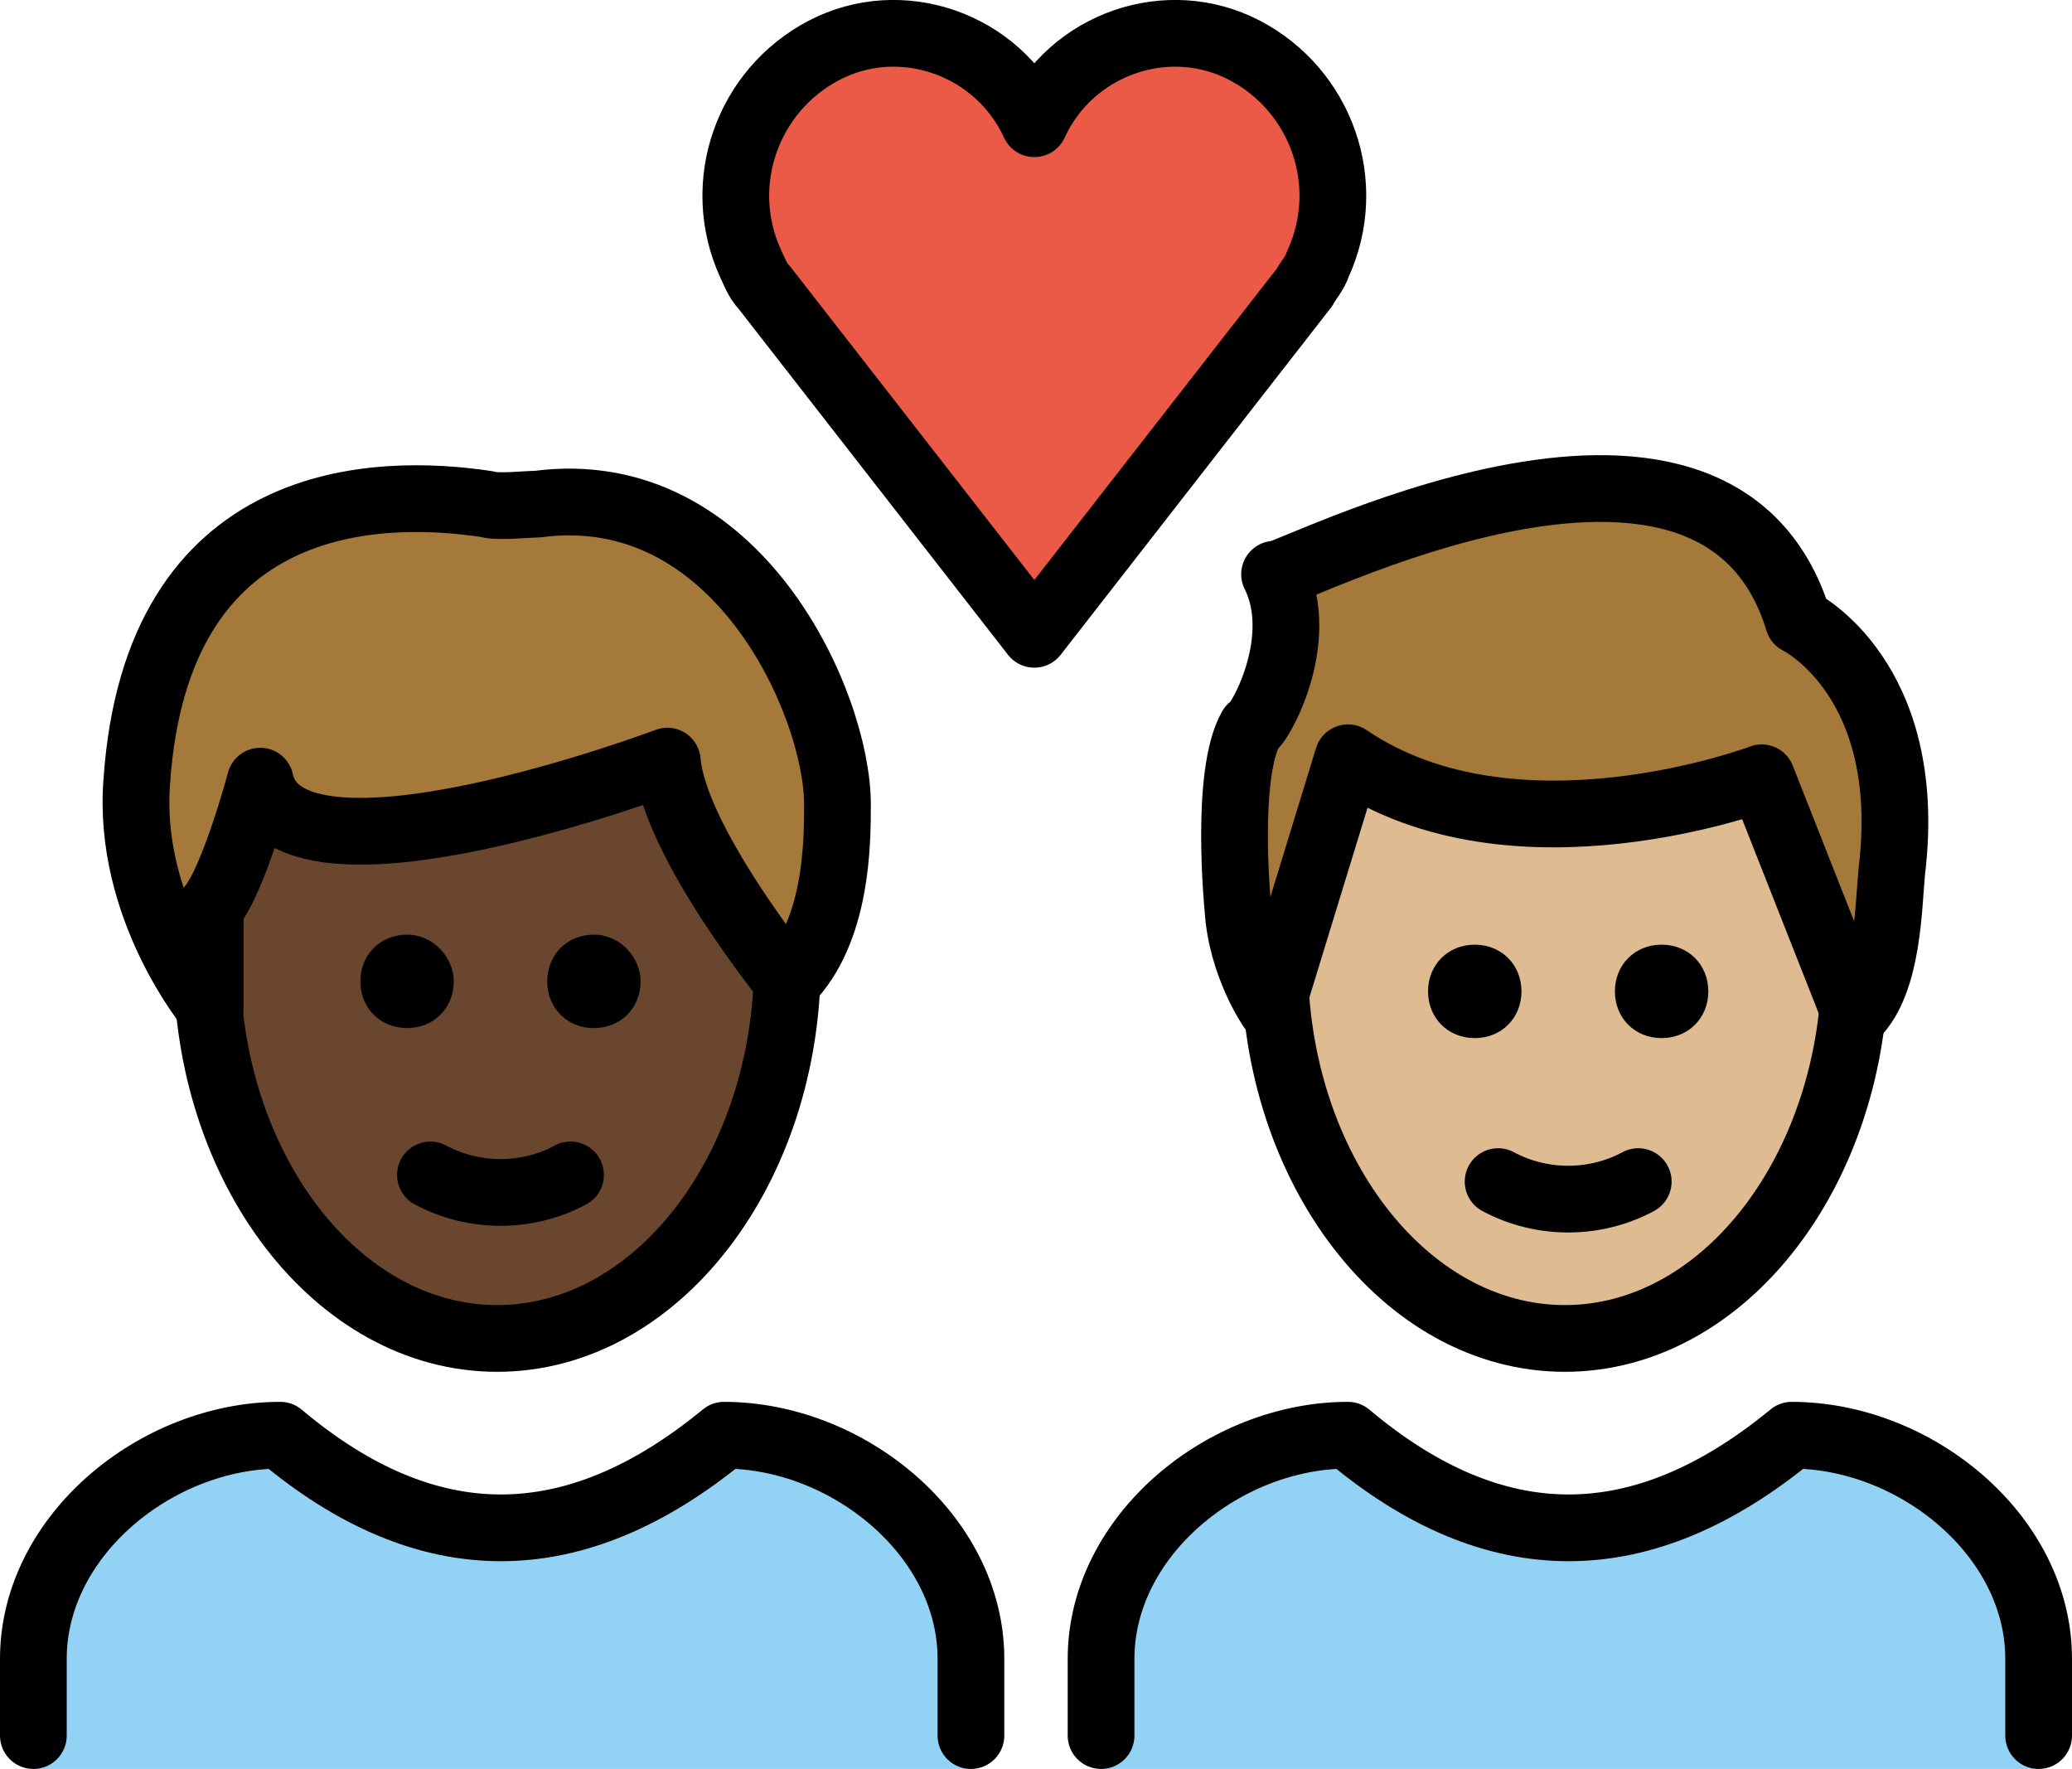 <svg xmlns="http://www.w3.org/2000/svg" xmlns:svg="http://www.w3.org/2000/svg" id="emoji" width="62.1" height="53.007" version="1.1" viewBox="0 0 62.1 53.007"><g id="color" transform="translate(-5,-7.993)"><path id="path1" fill="#92d3f5" d="M 6,61 V 57.7 C 6,54 9.7,51 13.4,51 c 4.4,3.7 8.8,3.7 13.3,0 3.7,0 7.4,3 7.4,6.7 V 61"/><path id="path2" fill="#92d3f5" d="M 38,61 V 57.7 C 38,54 41.7,51 45.4,51 c 4.4,3.7 8.8,3.7 13.3,0 3.7,0 7.4,3 7.4,6.7 V 61"/><path id="path3" fill="#ea5a47" d="m 36,11.7 c 1.1,-2.4 4,-3.4 6.3,-2.2 2.3,1.2 3.3,4 2.2,6.4 -0.1,0.3 -0.3,0.5 -0.4,0.7 L 36,27 27.9,16.6 C 27.7,16.4 27.6,16.1 27.5,15.9 26.4,13.5 27.4,10.7 29.7,9.5 32,8.3 34.9,9.3 36,11.7 Z"/></g><g id="hair" transform="translate(-5,-7.993)"><g id="hair-b"><path id="path4" fill="#a57939" d="m 43.2,25.2 c 0,0.3 13.2,-6.8 15.7,1.4 0,0 3.5,1.7 2.8,7.5 -0.1,1 -0.1,3.3 -1.1,4.3 l -2.8,-7.1 c 0,0 -7.4,2.8 -12.4,-0.6 l -2.3,7.5 c 0,0 -0.9,-1.3 -1,-3 0,0 -0.4,-4 0.4,-5.4 0.2,0 1.7,-2.6 0.7,-4.6 z"/></g><g id="hair-a"><path id="path5" fill="#a57939" d="m 9.1,31.2 c 0.6,-8.7 7.2,-8.8 10.5,-8.3 0.3,0.1 1.2,0 1.5,0 6,-0.8 9,6 9,9 0,1.1 0,3.8 -1.5,5.3 0,0 -3.4,-4.2 -3.6,-6.6 0,0 -11.4,4.3 -12.2,0.6 0,0 -0.8,3 -1.5,3.8 0,0 0,2.3 0,3 0,0 -2.5,-3 -2.2,-6.8 z"/></g></g><g id="skin" transform="translate(-5,-7.993)"><g id="skin-b"><path id="path6" fill="#debb90" d="m 57.8,31.3 c 0,0 -7.4,2.8 -12.4,-0.6 l -2.1,6.8 c 0.3,5.8 4.1,10.5 8.7,10.5 4.4,0 8,-4.2 8.6,-9.6 z"/></g><g id="skin-a"><path id="path7" fill="#6a462f" d="m 25,30.8 c 0,0 -11.4,4.3 -12.2,0.6 0,0 -0.8,3 -1.5,3.8 0,0 0,2.3 0,3 v 0 c 0.6,5.5 4.2,9.8 8.6,9.8 4.6,0 8.4,-4.7 8.7,-10.6 C 28.3,37 25.2,33.1 25,30.8 Z"/></g></g><g id="line" transform="translate(-5,-7.993)"><path id="path8" fill="none" stroke="#000" stroke-miterlimit="10" stroke-width="2" d="m 60.6,35.6 c 0,0.4 0,0.8 0,1.2 0,6.2 -3.9,11.3 -8.7,11.3 -4.8,0 -8.7,-5.1 -8.7,-11.3 0,-0.2 0,-0.5 0,-0.7"/><path id="path9" fill="none" stroke="#000" stroke-linejoin="round" stroke-miterlimit="10" stroke-width="2" d="m 43.2,25.2 c 0,0.3 13.2,-6.8 15.7,1.4 0,0 3.5,1.7 2.8,7.5 -0.1,1 -0.1,3.3 -1.1,4.3 l -2.8,-7.1 c 0,0 -7.4,2.8 -12.4,-0.6 l -2.3,7.5 c 0,0 -0.9,-1.3 -1,-3 0,0 -0.4,-4 0.4,-5.4 0.2,0 1.7,-2.6 0.7,-4.6 z"/><path id="path10" fill="none" stroke="#000" stroke-linecap="round" stroke-linejoin="round" stroke-width="2" d="m 36,11.7 c 1.1,-2.4 4,-3.4 6.3,-2.2 2.3,1.2 3.3,4 2.2,6.4 -0.1,0.3 -0.3,0.5 -0.4,0.7 L 36,27 27.9,16.6 C 27.7,16.4 27.6,16.1 27.5,15.9 26.4,13.5 27.4,10.7 29.7,9.5 32,8.3 34.9,9.3 36,11.7 Z"/><path id="path11" fill="none" stroke="#000" stroke-miterlimit="10" stroke-width="2" d="m 28.6,36.1 c 0,0.2 0,0.4 0,0.7 0,6.2 -3.9,11.3 -8.7,11.3 -4.8,0 -8.7,-5.1 -8.7,-11.3 0,-0.2 0,-0.4 0,-0.7"/><path id="path12" fill="none" stroke="#000" stroke-linecap="round" stroke-linejoin="round" stroke-width="2" d="m 9.1,31.4 c 0.6,-8.7 7.2,-8.8 10.5,-8.3 0.3,0.1 1.2,0 1.5,0 6,-0.8 9,6 9,9 0,1.1 0,3.8 -1.5,5.3 0,0 -3.4,-4.2 -3.6,-6.6 0,0 -11.4,4.3 -12.2,0.6 0,0 -0.8,3 -1.5,3.8 0,0 0,2.3 0,3 0,0 -2.5,-3 -2.2,-6.8 z"/><path id="path13" fill="none" stroke="#000" stroke-linecap="round" stroke-linejoin="round" stroke-width="2" d="M 6,60 V 57.7 C 6,54 9.7,51 13.4,51 c 4.4,3.7 8.8,3.7 13.3,0 3.7,0 7.4,3 7.4,6.7 V 60"/><path id="path14" d="m 24.2,37.4 c 0,0.8 -0.6,1.4 -1.4,1.4 -0.8,0 -1.4,-0.6 -1.4,-1.4 0,-0.8 0.6,-1.4 1.4,-1.4 0.8,0 1.4,0.7 1.4,1.4"/><path id="path15" d="m 18.6,37.4 c 0,0.8 -0.6,1.4 -1.4,1.4 -0.8,0 -1.4,-0.6 -1.4,-1.4 0,-0.8 0.6,-1.4 1.4,-1.4 0.8,0 1.4,0.7 1.4,1.4"/><path id="path16" fill="none" stroke="#000" stroke-linecap="round" stroke-linejoin="round" stroke-width="2" d="m 17.9,43.2 c 1.3,0.7 2.9,0.7 4.2,0"/><path id="path17" d="m 56.2,37.7 c 0,0.8 -0.6,1.4 -1.4,1.4 -0.8,0 -1.4,-0.6 -1.4,-1.4 0,-0.8 0.6,-1.4 1.4,-1.4 0.8,0 1.4,0.6 1.4,1.4"/><path id="path18" d="m 50.6,37.7 c 0,0.8 -0.6,1.4 -1.4,1.4 -0.8,0 -1.4,-0.6 -1.4,-1.4 0,-0.8 0.6,-1.4 1.4,-1.4 0.8,0 1.4,0.6 1.4,1.4"/><path id="path19" fill="none" stroke="#000" stroke-linecap="round" stroke-linejoin="round" stroke-width="2" d="m 49.9,43.4 c 1.3,0.7 2.9,0.7 4.2,0"/><path id="path20" fill="none" stroke="#000" stroke-linecap="round" stroke-linejoin="round" stroke-width="2" d="M 38,60 V 57.7 C 38,54 41.7,51 45.4,51 c 4.4,3.7 8.8,3.7 13.3,0 3.7,0 7.4,3 7.4,6.7 V 60"/></g></svg>
